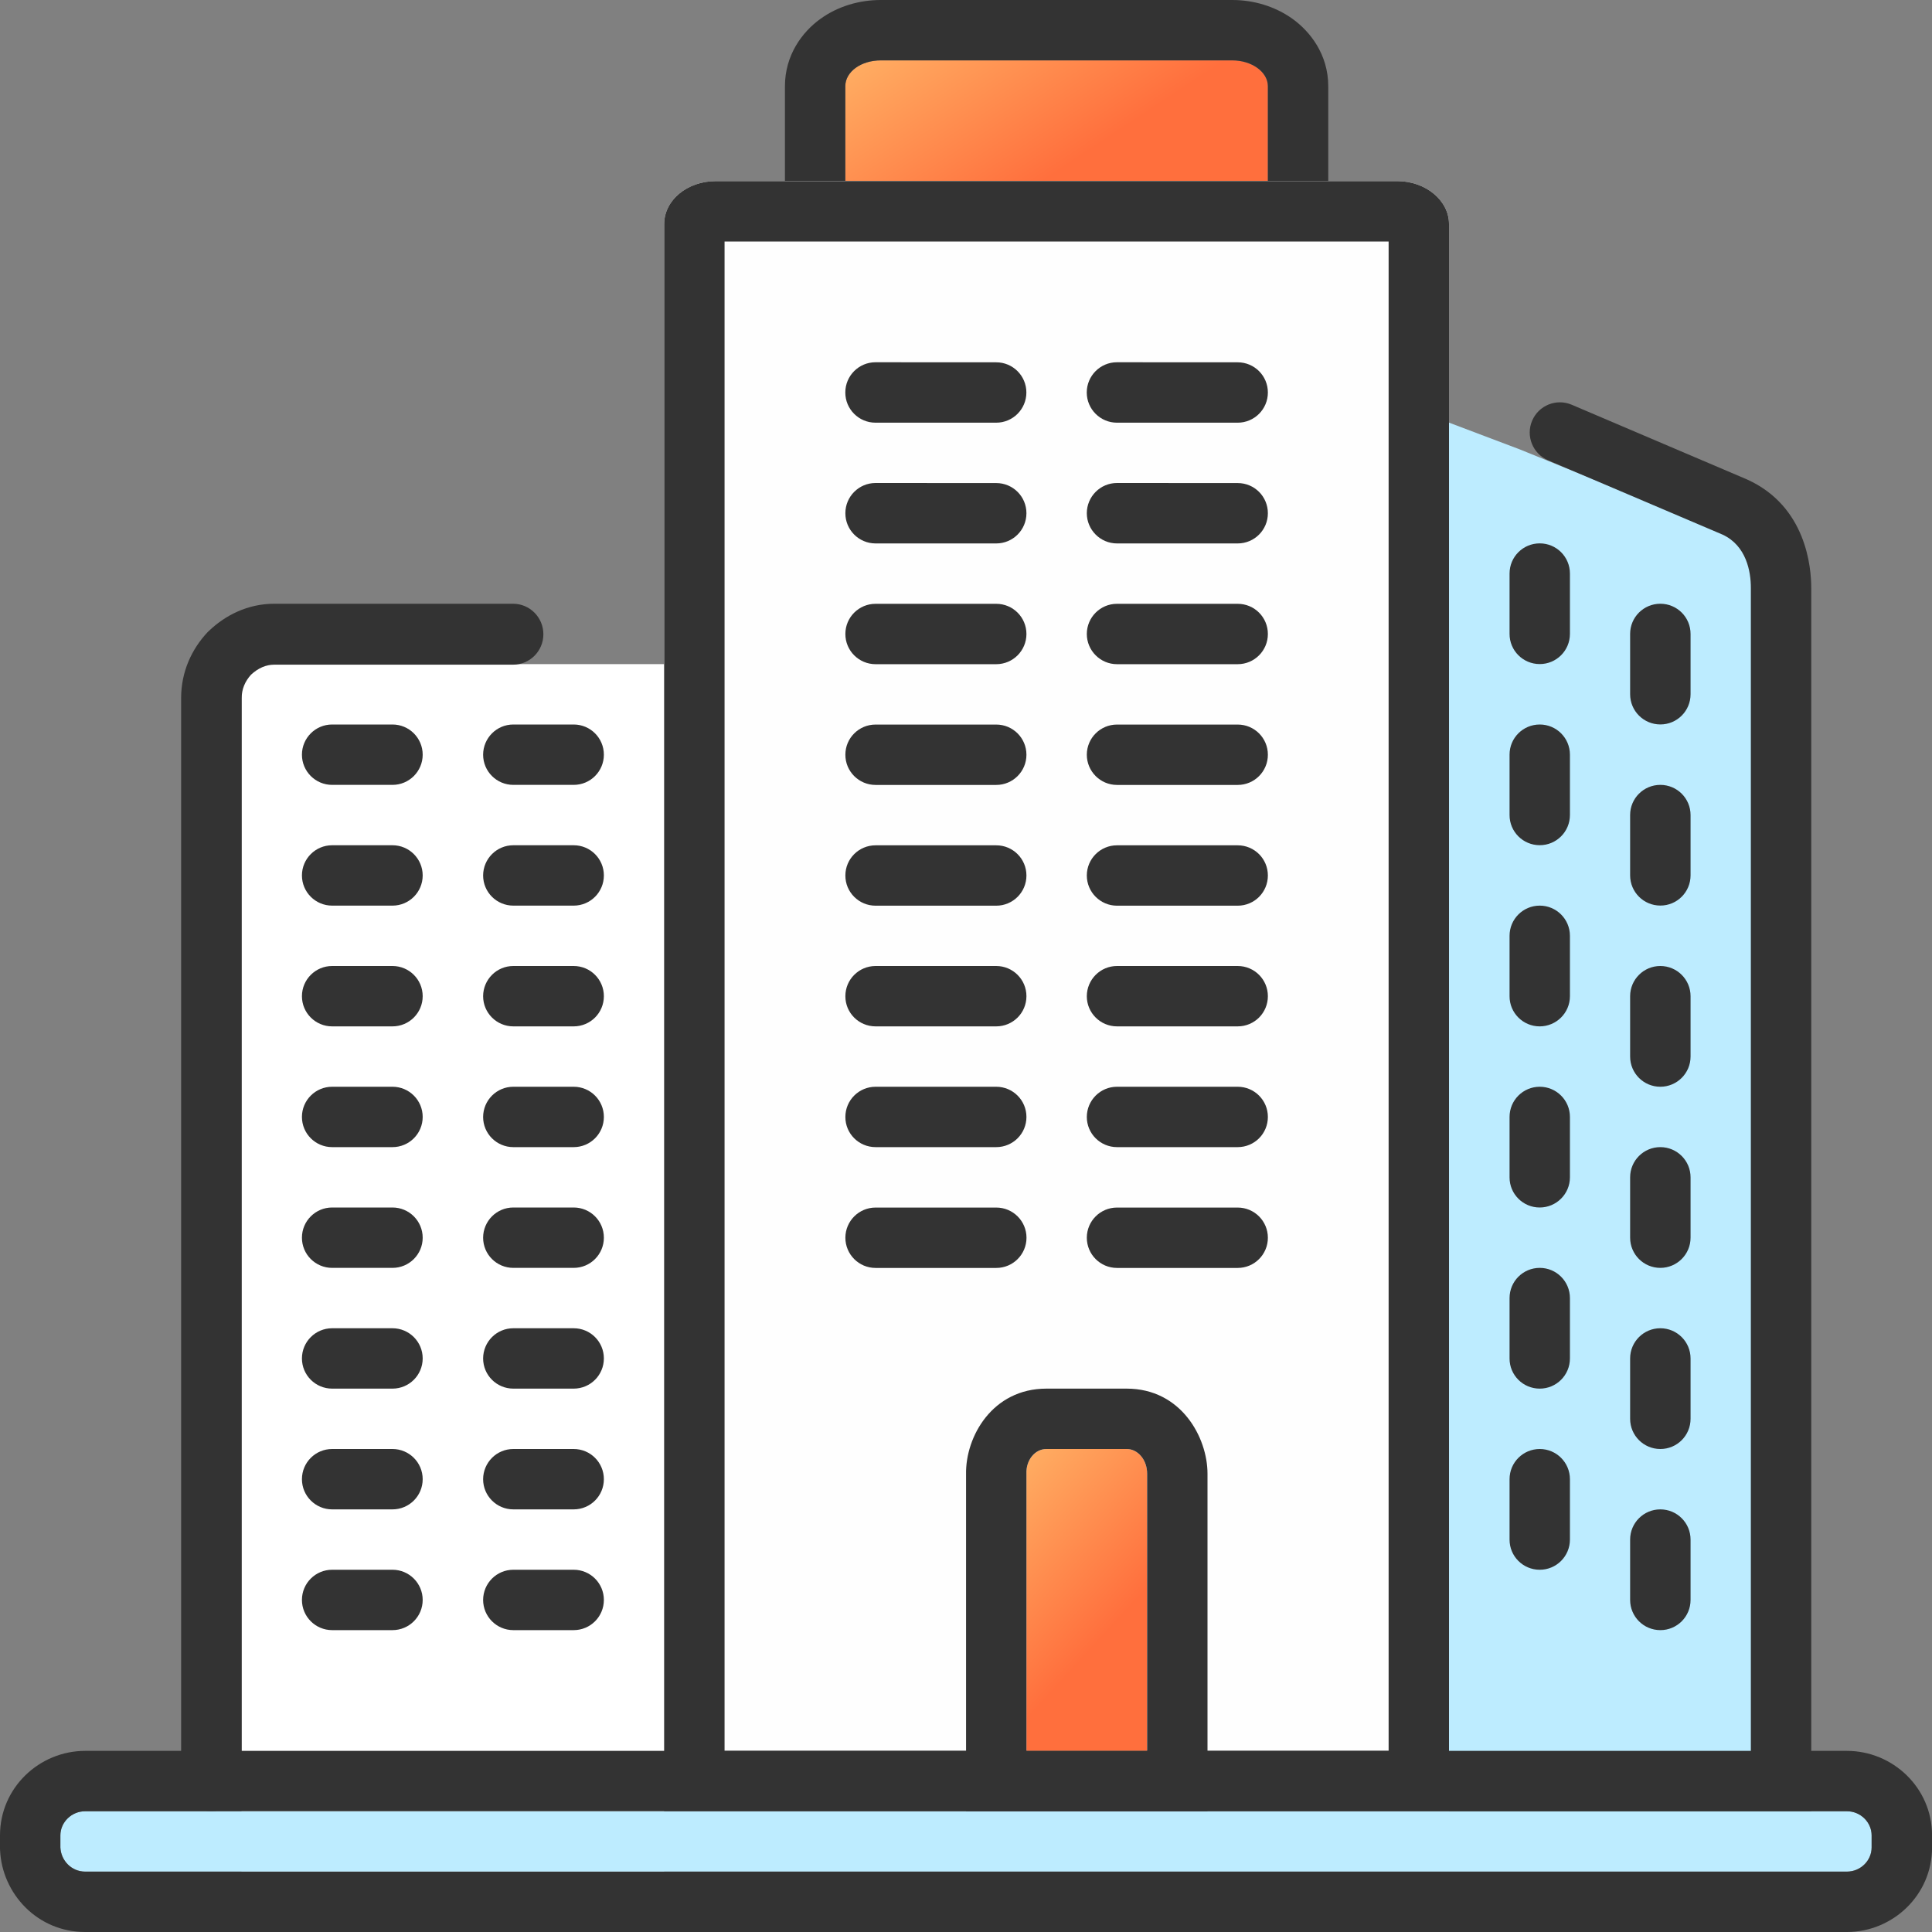 <svg width="32" height="32" viewBox="0 0 32 32" fill="none" xmlns="http://www.w3.org/2000/svg">
<rect x="0" y="0" width="32" height="32" fill="#808080" stroke="none"/>
<g clip-path="url(#clip0_125_5478)">
<path fill-rule="evenodd" clip-rule="evenodd" d="M14.001 3H21V1.428C21 1.189 20.729 1 20.412 1H14.589C14.261 1 14.001 1.189 14.001 1.428V3V3Z" fill="url(#paint0_linear_125_5478)"/>
<path fill-rule="evenodd" clip-rule="evenodd" d="M22 4H14.001V3H21V1.428C21 1.189 20.729 1 20.412 1H14.589C14.261 1 14.001 1.189 14.001 1.428V3H13.001V1.428C13.001 0.916 13.284 0.533 13.584 0.316C13.882 0.099 14.241 0 14.589 0H20.412C20.759 0 21.115 0.102 21.408 0.312C21.698 0.52 22 0.9 22 1.428V4Z" fill="#333333"/>
<path fill-rule="evenodd" clip-rule="evenodd" d="M24 7V30H29.004V9.326C29.004 9.024 28.723 8.882 28.432 8.768L25.174 7.444L24 7Z" fill="#BDECFF"/>
<path fill-rule="evenodd" clip-rule="evenodd" d="M25.377 6.968C25.485 6.714 25.779 6.595 26.033 6.704L28.936 7.941C29.922 8.386 30 9.405 30 9.738V30C30 30.276 29.777 30.5 29.5 30.5H24C23.724 30.5 23.5 30.276 23.5 30C23.5 29.724 23.724 29.5 24 29.5H29V9.738C29 9.466 28.925 9.036 28.529 8.854L25.641 7.624C25.387 7.515 25.269 7.222 25.377 6.968Z" fill="#333333"/>
<path d="M4 11H11.001V31H4V11Z" fill="white"/>
<path fill-rule="evenodd" clip-rule="evenodd" d="M4.158 11.175C4.276 11.065 4.407 11.009 4.542 11.009H8.498C8.775 11.009 9 10.784 9 10.505C9 10.226 8.775 10 8.498 10H4.542C4.098 10 3.726 10.195 3.458 10.452C3.451 10.458 3.445 10.464 3.439 10.47C3.176 10.75 3 11.125 3 11.562V29.495C3 29.774 3.225 30 3.502 30C3.779 30 4.003 29.774 4.003 29.495V11.562C4.003 11.415 4.058 11.285 4.158 11.175Z" fill="#333333"/>
<path fill-rule="evenodd" clip-rule="evenodd" d="M11.857 3H23.144C23.608 3 24 3.316 24 3.711V30H11.001V3.711C11.001 3.316 11.381 3 11.857 3Z" fill="#FEFEFE"/>
<path fill-rule="evenodd" clip-rule="evenodd" d="M12.001 4V29H23V4H12.001ZM23.147 4C23.147 4 23.147 4 23.145 4ZM11.848 4.001C11.848 4.001 11.849 4.001 11.85 4ZM23.144 3H11.857C11.381 3 11.001 3.316 11.001 3.711V30H24V3.711C24 3.316 23.608 3 23.144 3Z" fill="#333333"/>
<path fill-rule="evenodd" clip-rule="evenodd" d="M1.41 31H30.591C30.815 31 31 30.819 31 30.6V30.4C31 30.181 30.815 30 30.591 30H1.41C1.186 30 1 30.181 1 30.4V30.6C1.01 30.819 1.186 31 1.41 31Z" fill="#BDECFF"/>
<path fill-rule="evenodd" clip-rule="evenodd" d="M0 30.622V30.4C0 29.607 0.655 29 1.41 29H30.591C31.346 29 32.001 29.607 32.001 30.4V30.6C32.001 31.393 31.346 32 30.591 32H1.41C0.616 32 0.033 31.362 0.001 30.644L0 30.622ZM1.41 30H30.591C30.815 30 31 30.181 31 30.4V30.6C31 30.819 30.815 31 30.591 31H1.41C1.186 31 1.01 30.819 1 30.6V30.4C1 30.181 1.186 30 1.41 30Z" fill="#333333"/>
<path fill-rule="evenodd" clip-rule="evenodd" d="M5.001 12.5C5.001 12.224 5.225 12 5.501 12L6.501 12C6.777 12 7.001 12.224 7.001 12.5V12.5C7.001 12.776 6.777 13 6.501 13H5.501C5.225 13 5.001 12.776 5.001 12.5V12.5Z" fill="#333333"/>
<path fill-rule="evenodd" clip-rule="evenodd" d="M5.001 20.5C5.001 20.224 5.225 20 5.501 20L6.501 20C6.777 20 7.001 20.224 7.001 20.5V20.5C7.001 20.776 6.777 21 6.501 21H5.501C5.225 21 5.001 20.776 5.001 20.5V20.5Z" fill="#333333"/>
<path fill-rule="evenodd" clip-rule="evenodd" d="M5.001 16.5C5.001 16.224 5.225 16 5.501 16L6.501 16C6.777 16 7.001 16.224 7.001 16.5V16.5C7.001 16.776 6.777 17 6.501 17H5.501C5.225 17 5.001 16.776 5.001 16.5V16.5Z" fill="#333333"/>
<path fill-rule="evenodd" clip-rule="evenodd" d="M5.001 24.5C5.001 24.224 5.225 24 5.501 24L6.501 24C6.777 24 7.001 24.224 7.001 24.5V24.5C7.001 24.776 6.777 25 6.501 25H5.501C5.225 25 5.001 24.776 5.001 24.5V24.5Z" fill="#333333"/>
<path fill-rule="evenodd" clip-rule="evenodd" d="M5.001 14.5C5.001 14.224 5.225 14 5.501 14L6.501 14C6.777 14 7.001 14.224 7.001 14.5V14.5C7.001 14.776 6.777 15 6.501 15H5.501C5.225 15 5.001 14.776 5.001 14.5V14.5Z" fill="#333333"/>
<path fill-rule="evenodd" clip-rule="evenodd" d="M5.001 22.5C5.001 22.224 5.225 22 5.501 22L6.501 22C6.777 22 7.001 22.224 7.001 22.5V22.5C7.001 22.776 6.777 23 6.501 23H5.501C5.225 23 5.001 22.776 5.001 22.5V22.5Z" fill="#333333"/>
<path fill-rule="evenodd" clip-rule="evenodd" d="M5.001 18.5C5.001 18.224 5.225 18 5.501 18L6.501 18C6.777 18 7.001 18.224 7.001 18.5V18.5C7.001 18.776 6.777 19 6.501 19H5.501C5.225 19 5.001 18.776 5.001 18.5V18.5Z" fill="#333333"/>
<path fill-rule="evenodd" clip-rule="evenodd" d="M5.001 26.5C5.001 26.224 5.225 26 5.501 26L6.501 26C6.777 26 7.001 26.224 7.001 26.5V26.5C7.001 26.776 6.777 27 6.501 27H5.501C5.225 27 5.001 26.776 5.001 26.5V26.5Z" fill="#333333"/>
<path fill-rule="evenodd" clip-rule="evenodd" d="M25.502 10.999C25.226 10.999 25.002 10.775 25.003 10.499L25.003 9.5C25.003 9.223 25.226 9 25.503 9V9C25.779 9 26.003 9.223 26.003 9.5V10.499C26.003 10.776 25.778 11 25.502 10.999V10.999Z" fill="#333333"/>
<path fill-rule="evenodd" clip-rule="evenodd" d="M25.502 17C25.226 17 25.002 16.776 25.003 16.5L25.003 15.5C25.003 15.224 25.226 15 25.503 15V15C25.779 15 26.003 15.224 26.003 15.5V16.5C26.003 16.776 25.778 17 25.502 17V17Z" fill="#333333"/>
<path fill-rule="evenodd" clip-rule="evenodd" d="M25.502 23C25.226 23 25.002 22.776 25.003 22.5L25.003 21.5C25.003 21.224 25.226 21 25.503 21V21C25.779 21 26.003 21.224 26.003 21.5V22.5C26.003 22.777 25.778 23.001 25.502 23V23Z" fill="#333333"/>
<path fill-rule="evenodd" clip-rule="evenodd" d="M25.502 13.999C25.226 13.999 25.002 13.775 25.003 13.499L25.003 12.499C25.003 12.223 25.226 12 25.503 12V12C25.779 12 26.003 12.223 26.003 12.5V13.499C26.003 13.776 25.778 14 25.502 13.999V13.999Z" fill="#333333"/>
<path fill-rule="evenodd" clip-rule="evenodd" d="M25.502 20C25.226 20 25.002 19.776 25.003 19.5L25.003 18.5C25.003 18.224 25.226 18 25.503 18V18C25.779 18 26.003 18.224 26.003 18.5V19.5C26.003 19.776 25.778 20 25.502 20V20Z" fill="#333333"/>
<path fill-rule="evenodd" clip-rule="evenodd" d="M25.502 26C25.226 26 25.002 25.776 25.003 25.5L25.003 24.5C25.003 24.224 25.226 24 25.503 24V24C25.779 24 26.003 24.224 26.003 24.5V25.5C26.003 25.777 25.778 26.001 25.502 26V26Z" fill="#333333"/>
<path fill-rule="evenodd" clip-rule="evenodd" d="M27.5 11.999C27.224 11.999 27 11.775 27 11.499L27 10.499C27 10.223 27.224 10 27.5 10V10C27.777 10 28.001 10.223 28.001 10.5V11.499C28.001 11.776 27.776 12 27.5 11.999V11.999Z" fill="#333333"/>
<path fill-rule="evenodd" clip-rule="evenodd" d="M27.5 18C27.224 18 27 17.776 27 17.5L27 16.5C27 16.224 27.224 16 27.5 16V16C27.777 16 28.001 16.224 28.001 16.5V17.5C28.001 17.776 27.776 18 27.5 18V18Z" fill="#333333"/>
<path fill-rule="evenodd" clip-rule="evenodd" d="M27.5 24C27.224 24 27 23.776 27 23.5L27 22.5C27 22.224 27.224 22 27.5 22V22C27.777 22 28.001 22.224 28.001 22.5V23.5C28.001 23.777 27.776 24.001 27.5 24V24Z" fill="#333333"/>
<path fill-rule="evenodd" clip-rule="evenodd" d="M27.5 14.999C27.224 14.999 27 14.775 27 14.499L27 13.499C27 13.223 27.224 13 27.5 13V13C27.777 13 28.001 13.223 28.001 13.5V14.499C28.001 14.776 27.776 15 27.5 14.999V14.999Z" fill="#333333"/>
<path fill-rule="evenodd" clip-rule="evenodd" d="M27.5 21C27.224 21 27 20.776 27 20.5L27 19.5C27 19.224 27.224 19 27.5 19V19C27.777 19 28.001 19.224 28.001 19.5V20.5C28.001 20.776 27.776 21 27.5 21V21Z" fill="#333333"/>
<path fill-rule="evenodd" clip-rule="evenodd" d="M27.5 27C27.224 27 27 26.776 27 26.5L27 25.5C27 25.224 27.224 25 27.5 25V25C27.777 25 28.001 25.224 28.001 25.5V26.5C28.001 26.777 27.776 27.001 27.5 27V27Z" fill="#333333"/>
<path fill-rule="evenodd" clip-rule="evenodd" d="M8.502 12C8.226 12 8.003 12.224 8.002 12.5C8.002 12.776 8.226 13 8.502 13H9.502C9.779 13 10.002 12.776 10.002 12.5C10.002 12.224 9.779 12 9.502 12L8.502 12ZM8.502 20C8.226 20 8.003 20.224 8.002 20.5C8.002 20.776 8.226 21 8.502 21H9.502C9.779 21 10.002 20.776 10.002 20.5C10.002 20.224 9.779 20 9.502 20L8.502 20ZM8.002 16.5C8.003 16.224 8.226 16 8.502 16L9.502 16C9.779 16 10.002 16.224 10.002 16.5C10.002 16.776 9.779 17 9.502 17H8.502C8.226 17 8.002 16.776 8.002 16.5ZM8.502 24C8.226 24 8.003 24.224 8.002 24.5C8.002 24.776 8.226 25 8.502 25H9.502C9.779 25 10.002 24.776 10.002 24.5C10.002 24.224 9.779 24 9.502 24L8.502 24ZM8.002 14.5C8.003 14.224 8.226 14 8.502 14L9.502 14C9.779 14 10.002 14.224 10.002 14.5C10.002 14.776 9.779 15 9.502 15H8.502C8.226 15 8.002 14.776 8.002 14.5ZM8.502 22C8.226 22 8.003 22.224 8.002 22.5C8.002 22.776 8.226 23 8.502 23H9.502C9.779 23 10.002 22.776 10.002 22.5C10.002 22.224 9.779 22 9.502 22L8.502 22ZM8.002 18.5C8.003 18.224 8.226 18 8.502 18L9.502 18C9.779 18 10.002 18.224 10.002 18.5C10.002 18.776 9.779 19 9.502 19H8.502C8.226 19 8.002 18.776 8.002 18.5ZM8.502 26C8.226 26 8.003 26.224 8.002 26.5C8.002 26.776 8.226 27 8.502 27H9.502C9.779 27 10.002 26.776 10.002 26.5C10.002 26.224 9.779 26 9.502 26L8.502 26Z" fill="#333333"/>
<path fill-rule="evenodd" clip-rule="evenodd" d="M18.5 6C18.224 6 18.001 6.224 18 6.5C18 6.776 18.224 7.001 18.5 7.001H20.5C20.776 7.001 21 6.777 21 6.501C21 6.224 20.776 6.001 20.5 6.001L18.5 6ZM14.501 6C14.225 6 14.001 6.224 14.001 6.5C14 6.776 14.224 7.001 14.501 7.001H16.5C16.776 7.001 17 6.777 17 6.501C17 6.224 16.776 6.001 16.5 6.001L14.501 6ZM18.001 14.5C18.002 14.224 18.225 14.001 18.501 14.001L20.5 14.001C20.777 14.001 21 14.224 21 14.501C21 14.777 20.777 15.001 20.5 15.001H18.501C18.225 15.001 18.001 14.776 18.001 14.5ZM14.502 14.001C14.226 14.001 14.002 14.224 14.002 14.5C14.001 14.776 14.225 15.001 14.502 15.001H16.501C16.777 15.001 17.001 14.777 17.001 14.501C17.001 14.224 16.777 14.001 16.501 14.001L14.502 14.001ZM18.001 10.5C18.002 10.224 18.225 10.001 18.501 10.001L20.5 10.001C20.777 10.001 21 10.224 21 10.501C21 10.777 20.777 11.001 20.5 11.001H18.501C18.225 11.001 18.001 10.776 18.001 10.5ZM14.502 10.001C14.226 10.001 14.002 10.224 14.002 10.5C14.001 10.776 14.225 11.001 14.502 11.001H16.501C16.777 11.001 17.001 10.777 17.001 10.501C17.001 10.224 16.777 10.001 16.501 10.001L14.502 10.001ZM18.001 18.5C18.002 18.224 18.225 18 18.501 18L20.5 18C20.777 18 21 18.224 21 18.5C21 18.777 20.777 19 20.5 19H18.501C18.225 19 18.001 18.776 18.001 18.5ZM14.502 18C14.226 18 14.002 18.224 14.002 18.5C14.001 18.776 14.225 19 14.502 19H16.501C16.777 19 17.001 18.777 17.001 18.5C17.001 18.224 16.777 18 16.501 18L14.502 18ZM18.001 8.5C18.002 8.224 18.225 8 18.501 8L20.5 8.001C20.777 8.001 21 8.224 21 8.501C21 8.777 20.777 9.001 20.5 9.001H18.501C18.225 9.001 18.001 8.776 18.001 8.5ZM14.502 8C14.226 8 14.002 8.224 14.002 8.5C14.001 8.776 14.225 9.001 14.502 9.001H16.501C16.777 9.001 17.001 8.777 17.001 8.501C17.001 8.224 16.777 8.001 16.501 8.001L14.502 8ZM18.001 16.5C18.002 16.224 18.225 16 18.501 16L20.5 16C20.777 16 21 16.224 21 16.5C21 16.777 20.777 17 20.5 17H18.501C18.225 17 18.001 16.776 18.001 16.5ZM14.502 16C14.226 16 14.002 16.224 14.002 16.5C14.001 16.776 14.225 17 14.502 17H16.501C16.777 17 17.001 16.777 17.001 16.5C17.001 16.224 16.777 16 16.501 16L14.502 16ZM18.001 12.5C18.002 12.224 18.225 12.001 18.501 12.001L20.5 12.001C20.777 12.001 21 12.224 21 12.501C21 12.777 20.777 13.001 20.5 13.001H18.501C18.225 13.001 18.001 12.776 18.001 12.5ZM14.502 12.001C14.226 12.001 14.002 12.224 14.002 12.5C14.001 12.776 14.225 13.001 14.502 13.001H16.501C16.777 13.001 17.001 12.777 17.001 12.501C17.001 12.224 16.777 12.001 16.501 12.001L14.502 12.001ZM18.001 20.5C18.002 20.224 18.225 20.001 18.501 20.001L20.5 20.001C20.777 20.001 21 20.225 21 20.501C21 20.777 20.777 21.001 20.5 21.001H18.501C18.225 21.001 18.001 20.777 18.001 20.5ZM14.502 20.001C14.227 20.001 14.003 20.224 14.002 20.5C14.002 20.777 14.226 21.001 14.502 21.001H16.502C16.778 21.001 17.002 20.777 17.002 20.501C17.002 20.225 16.778 20.001 16.502 20.001L14.502 20.001Z" fill="#333333"/>
<path fill-rule="evenodd" clip-rule="evenodd" d="M17.331 24H18.661C18.849 24 19 24.182 19 24.408V29H17.001V24.408C16.992 24.182 17.144 24 17.331 24Z" fill="url(#paint1_linear_125_5478)"/>
<path fill-rule="evenodd" clip-rule="evenodd" d="M20 30H16.001V24.42C15.989 23.792 16.44 23 17.331 23H18.661C19.565 23 20 23.81 20 24.408V30ZM17.001 24.408V29H19V24.408C19 24.182 18.849 24 18.661 24H17.331C17.143 24 16.992 24.182 17.001 24.408Z" fill="#333333"/>
</g>
<defs>
<linearGradient id="paint0_linear_125_5478" x1="14.146" y1="-0.554" x2="16.732" y2="3.365" gradientUnits="userSpaceOnUse">
<stop stop-color="#FFC671"/>
<stop offset="1" stop-color="#FF6F3D"/>
</linearGradient>
<linearGradient id="paint1_linear_125_5478" x1="15.782" y1="23.691" x2="18.836" y2="26.49" gradientUnits="userSpaceOnUse">
<stop stop-color="#FFC671"/>
<stop offset="1" stop-color="#FF6F3D"/>
</linearGradient>
<clipPath id="clip0_125_5478">
<rect width="32" height="32" fill="white"/>
</clipPath>
</defs>
</svg>
